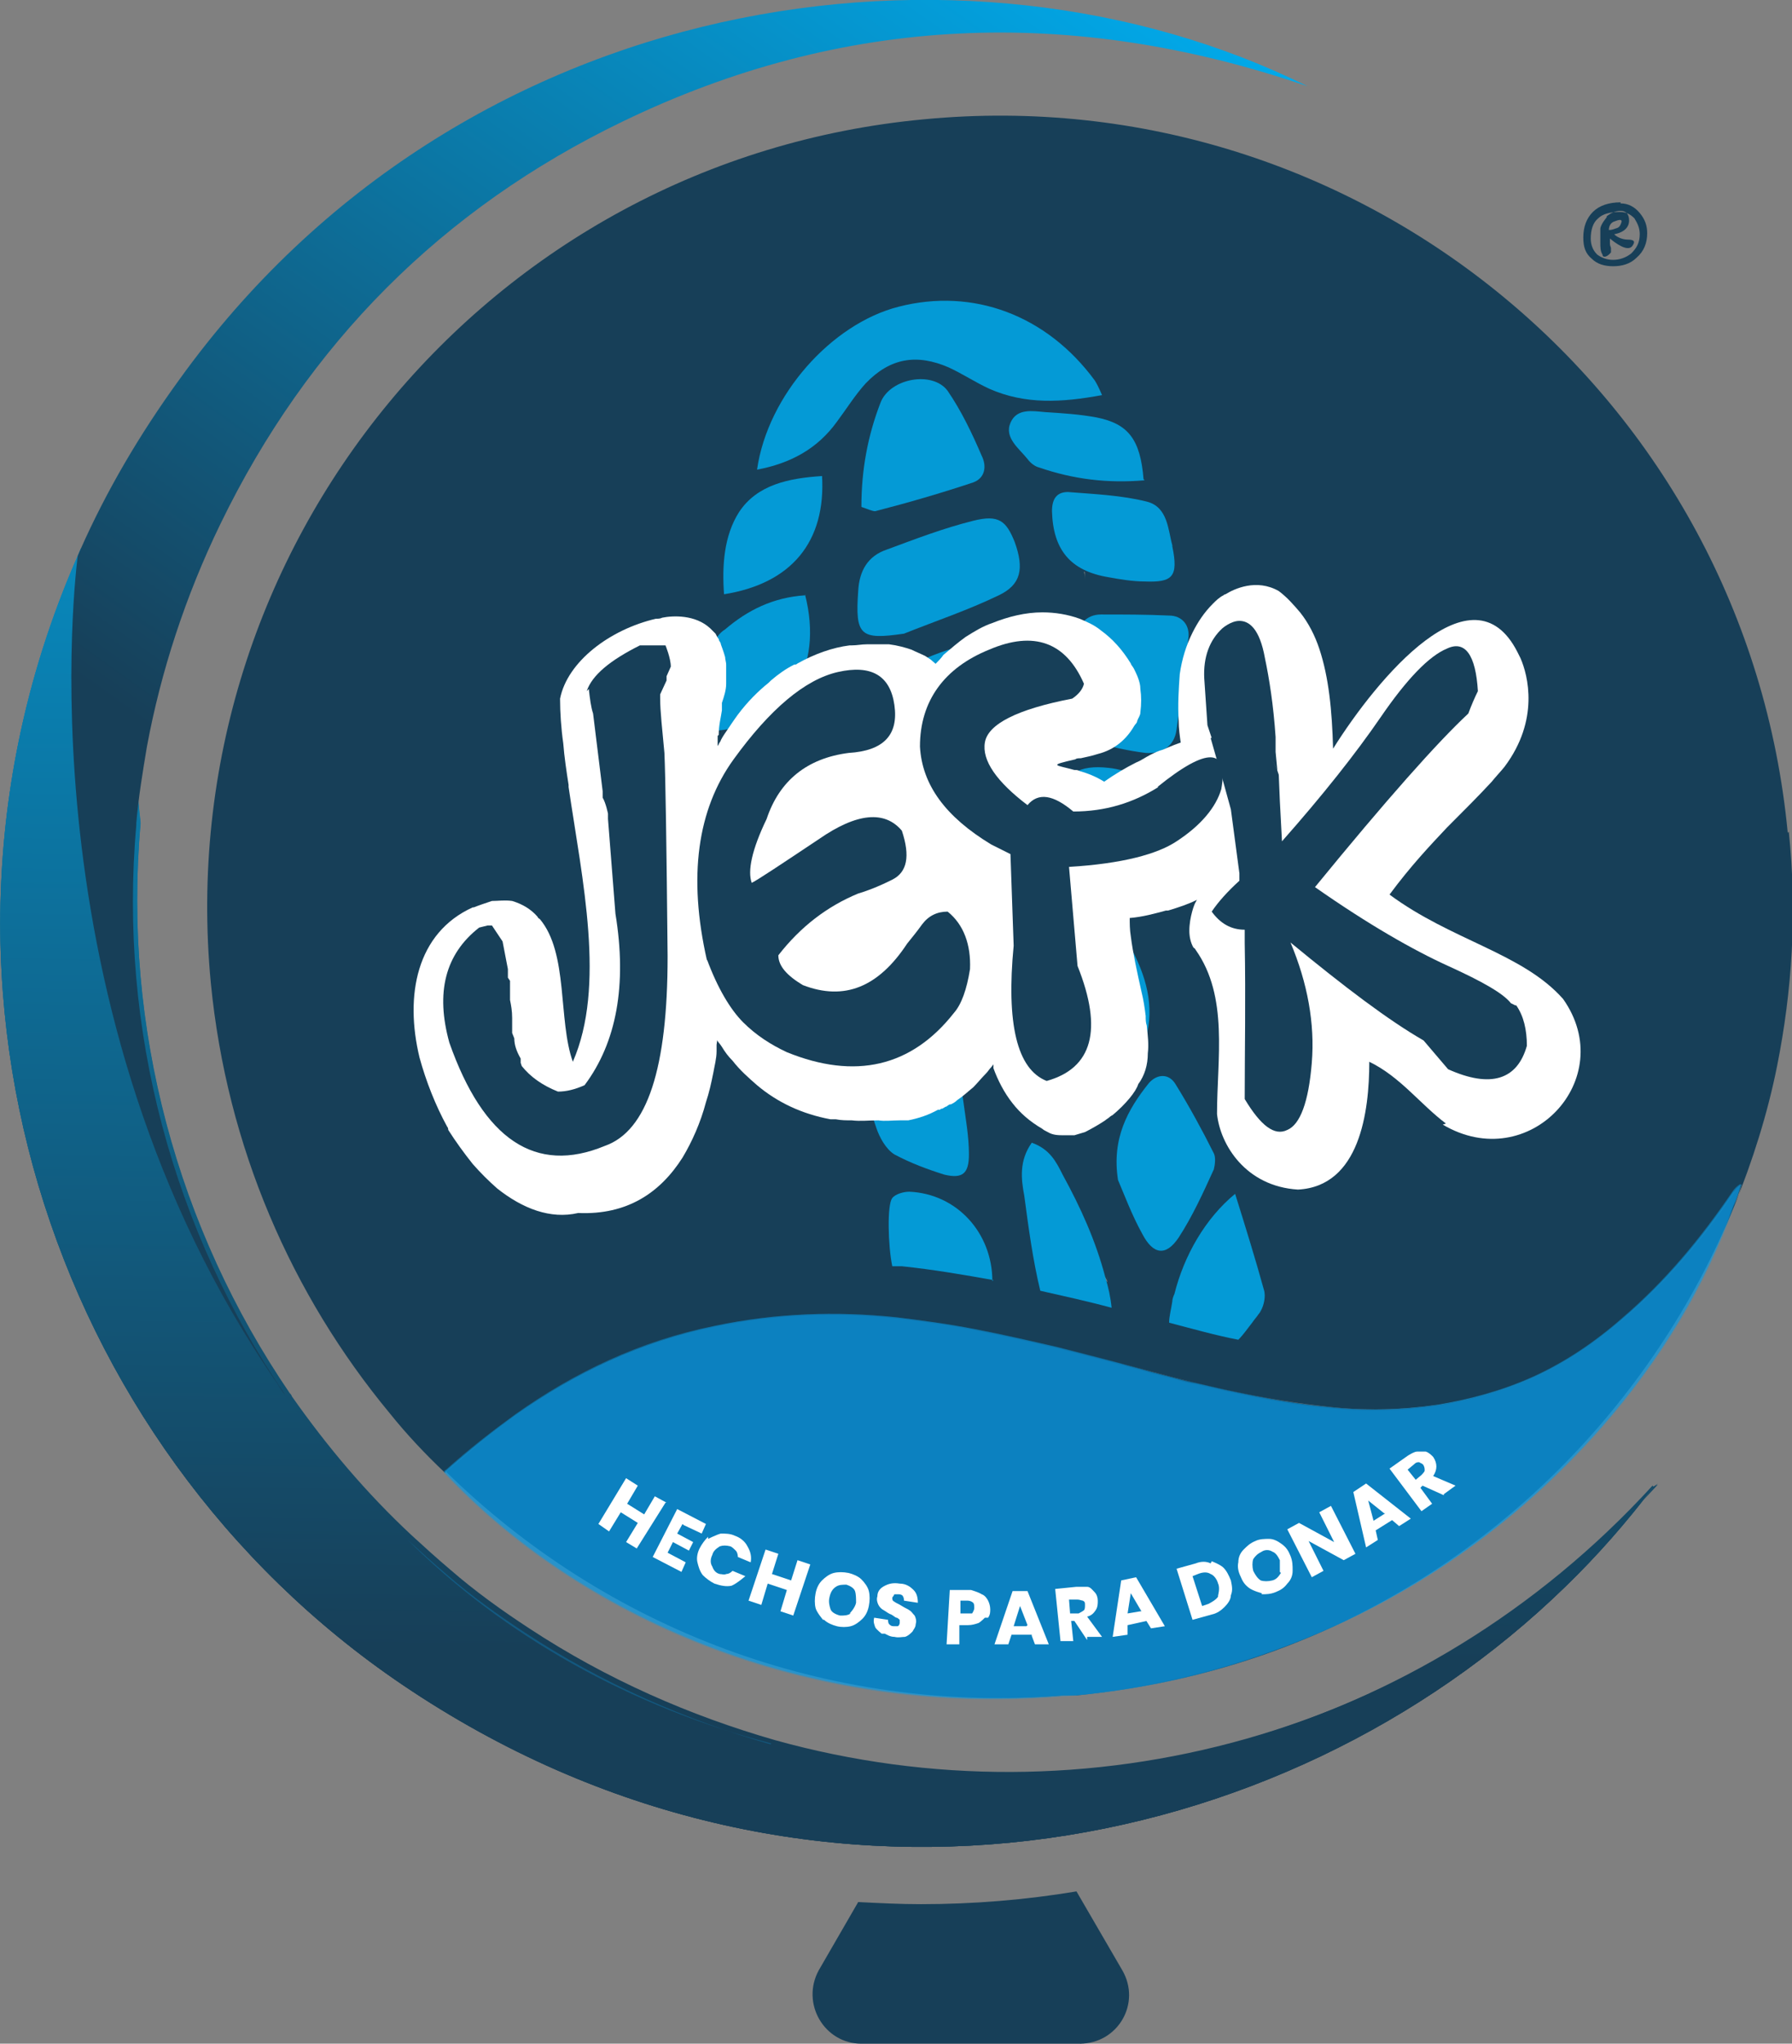 <?xml version="1.0" encoding="UTF-8"?>
<svg id="Capa_2" data-name="Capa 2" xmlns="http://www.w3.org/2000/svg" xmlns:xlink="http://www.w3.org/1999/xlink" viewBox="0 0 16.83 19.19">
  <rect x="0" y="0" width="16.83" height="19.19" fill="#808080" stroke="none"/>
  <defs>
    <style>
      .cls-1 {
        fill: #173f58;
      }

      .cls-2 {
        fill: #fff;
      }

      .cls-3 {
        fill: #049ad6;
      }

      .cls-4 {
        fill: url(#Degradado_sin_nombre_3-2);
      }

      .cls-5 {
        fill: #089ce6;
        opacity: .28;
      }

      .cls-6 {
        fill: url(#Degradado_sin_nombre_3);
      }

      .cls-7 {
        fill: url(#Degradado_sin_nombre_3-3);
      }

      .cls-8 {
        fill: url(#Degradado_sin_nombre_3-4);
      }
    </style>
    <linearGradient id="Degradado_sin_nombre_3" data-name="Degradado sin nombre 3" x1="7.71" y1="15.51" x2="7.91" y2="-.11" gradientUnits="userSpaceOnUse">
      <stop offset="0" stop-color="#173f58"/>
      <stop offset="1" stop-color="#00adef"/>
    </linearGradient>
    <linearGradient id="Degradado_sin_nombre_3-2" data-name="Degradado sin nombre 3" x1="7.71" y1="15.51" x2="7.91" y2="-.11" xlink:href="#Degradado_sin_nombre_3"/>
    <linearGradient id="Degradado_sin_nombre_3-3" data-name="Degradado sin nombre 3" x1="7.71" y1="15.52" x2="7.91" y2="0" xlink:href="#Degradado_sin_nombre_3"/>
    <linearGradient id="Degradado_sin_nombre_3-4" data-name="Degradado sin nombre 3" x1="2.91" y1="7.91" x2="9.64" y2="-1.55" xlink:href="#Degradado_sin_nombre_3"/>
  </defs>
  <g id="Capa_1-2" data-name="Capa 1">
    <path class="cls-1" d="M5.5,8.29h0s0,0,0,0c0,0,0,0,0,0Zm.02,2.26h0s0,0,0,0h0Zm3,1.1s0,0,0,0c0,.01,0,.02,0,.02v-.02Zm1.43-7.52s0,0,0,0h0s0,0,0,0Zm.25,1.22s0,0,0,0h0s0,0,0,0c0,.03,.01,.06,.01,.09,0-.03,0-.06,0-.09Zm1.64,6.98h0s.02,0,.03,0c-.01,0-.02,0-.03,0Zm4.45-1.14c-.29,.43-.63,.84-1.04,1.19-.26,.22-.53,.41-.84,.55-.29,.13-.59,.21-.89,.26-.34,.05-.69,.06-1.04,.02-.13-.01-.26-.03-.39-.05-.19-.03-.38-.07-.57-.11-.09-.02-.17-.04-.26-.06-.07-.02-.14-.03-.21-.05-.08-.02-.15-.04-.23-.06-.1-.03-.19-.05-.29-.08-.19-.05-.38-.1-.58-.15-.26-.06-.52-.12-.78-.17-.24-.04-.48-.08-.73-.11,0,0,0,0,0,0-.57-.06-1.14-.04-1.71,.08-.7,.15-1.31,.44-1.87,.83-.23,.16-.44,.34-.65,.52,0,0-.01,.01-.02,.02,1.49,1.46,3.57,2.28,5.8,2.1,0,0,.01,0,.02,0,.03,0,.07,0,.1,0,.69-.07,1.35-.22,1.97-.46,0,0,0,0,0,0,1.93-.74,3.44-2.26,4.21-4.14,0,0,0,0,0,0,.02-.07,.05-.14,.07-.2-.03,.02-.05,.04-.07,.07Z"/>
    <path class="cls-1" d="M16.79,7.82c-.39-4.09-4.02-7.09-8.11-6.7C4.59,1.5,1.59,5.14,1.98,9.23c.15,1.54,.76,2.93,1.68,4.04,.16,.2,.34,.39,.52,.56,0,0,.01-.02,.02-.02,.21-.19,.43-.36,.65-.52,.55-.39,1.17-.69,1.87-.83,.57-.12,1.14-.14,1.71-.08,.82,.09,1.6,.29,2.39,.5,.55,.15,1.1,.27,1.66,.33,.35,.04,.7,.03,1.04-.02,.3-.05,.6-.13,.89-.26,.31-.14,.59-.33,.84-.55,.41-.35,.74-.75,1.04-1.19,.02-.03,.04-.05,.07-.07-.02,.07-.04,.14-.07,.2,.17-.42,.31-.86,.4-1.31,.14-.7,.19-1.44,.11-2.2Zm-11.3,.48h0s0,0,0,0c0,0,0,0,0,0Zm.02,2.26h0s0,0,0,0c0,0,0,0,0,0Zm2.99,1.1s0,0,0,0v.02s0,0,0-.02Zm1.44-7.51s0,0,0,0c0,0,0,0,0,0h0Zm.25,1.22h0s0,.06,0,.09c0-.03,0-.06-.01-.09Zm.18,6.62s.02,0,.03,0c0,0,0,0,0,0,0,.02,0,.03,0,.05h0s0,0,0,0c0,0-.02-.02-.04-.07Zm1.46,.36h0s.02,0,.03,0c-.01,0-.02,0-.03,0Z"/>
    <path class="cls-1" d="M15.22,1.91c.07,0,.13,.03,.18,.09,.05,.06,.07,.12,.07,.19,0,.09-.03,.17-.1,.23-.06,.06-.14,.08-.22,.08s-.15-.02-.2-.07c-.06-.05-.08-.11-.08-.2,0-.1,.03-.18,.09-.24,.06-.06,.15-.09,.26-.09Zm-.28,.33c0,.06,.02,.11,.06,.15,.04,.03,.09,.05,.15,.05s.12-.02,.17-.06c.05-.05,.08-.1,.08-.18,0-.06-.02-.1-.05-.15-.04-.04-.08-.06-.14-.06-.09,0-.16,.02-.2,.06-.05,.04-.07,.11-.07,.19Zm.15-.2s-.06,.07-.06,.11c0,.05,0,.09,0,.13s0,.08,.02,.11c0,.03,.04,.03,.08-.02,0-.01,0-.03,0-.04,0-.01-.01-.02-.01-.04s0-.03,0-.05c.11,.09,.18,.11,.21,.07s.02-.06-.04-.06c-.05,0-.1-.02-.13-.05,.1-.02,.14-.07,.14-.13,0-.06-.03-.09-.08-.09s-.09,.02-.13,.05Zm.14,.04s-.01,.05-.04,.06c-.03,.01-.05,.02-.08,.02,0,0-.01,0,0,0,0-.04,.02-.07,.05-.08,.05-.02,.07-.02,.07,0Z"/>
    <path class="cls-3" d="M9.71,2.98h0s0,0,0,0h0s0,0,0,0c0,0,0,0,0,0Z"/>
    <path class="cls-6" d="M15.53,13.96c-.25,.33-.53,.65-.83,.94-2.65,2.58-7.15,3.47-10.92,.92C.44,13.56-.98,9.11,.73,5.22c0,0,0,0,0,0,.01-.02,.02-.05,.03-.07,0,0,0,0,0,0l.5,.14s0,0,0,0c0,0,0,0,0,0,0,0,0,0,0,0,0,0,0,0,0,0,0,0,0,.02,0,.03,0,.01,0,.02,0,.04,0,0,0,.01,0,.02,0,.04,0,.09-.01,.15,0,.04,0,.07,0,.11,0,.02,0,.03,0,.05,0,.02,0,.04,0,.06,0,.01,0,.03,0,.04,0,.01,0,.02,0,.04,0,.01,0,.03,0,.04,0,.03,0,.07,0,.11,0,.04,0,.09,0,.13,0,0,0,0,0,.01,0,.02,0,.03,0,.05,0,.41,0,.95,.07,1.56-.17,1.92,.35,3.81,1.4,5.35,0,0,0,0,0,0h0s.02,.02,.02,.03c.33,.47,.7,.91,1.13,1.31,.12,.11,.23,.21,.36,.32,0,0,0,0,0,0,.23,.2,.48,.38,.74,.55,.73,.48,1.51,.82,2.31,1.05,2.91,.81,6.12-.04,8.29-2.41Z"/>
    <path class="cls-4" d="M15.53,13.96c-.25,.33-.53,.65-.83,.94-2.65,2.58-7.15,3.47-10.92,.92C.44,13.56-.98,9.11,.73,5.22c0,0,0,0,0,0,.01-.02,.02-.05,.03-.07l.5,.14s0,0,0,0c0,0,0,0,0,0,0,0,0,0,0,0,0,0,0,.02,0,.03,0,.01,0,.02,0,.04,0,0,0,.01,0,.02,0,.04,0,.09-.01,.15,0,.04,0,.07,0,.11,0,.02,0,.03,0,.05,0,.02,0,.04,0,.06,0,.01,0,.03,0,.04,0,.01,0,.02,0,.04,0,.01,0,.03,0,.04,0,.03,0,.07,0,.11,0,.04,0,.09,0,.13,0,0,0,0,0,.01,0,.02,0,.03,0,.05,0,.41,0,.94,.07,1.55,0,0,0,.01,0,.02-.17,1.92,.35,3.81,1.4,5.35,0,0,0,0,0,0h0s.02,.02,.02,.03c.33,.47,.7,.91,1.13,1.31,.12,.11,.23,.21,.36,.32,0,0,0,0,0,0,.23,.2,.48,.38,.74,.55,.73,.48,1.51,.82,2.31,1.05,2.91,.81,6.12-.04,8.29-2.41Z"/>
    <path class="cls-7" d="M15.53,13.96c-.25,.33-.53,.65-.83,.94-2.65,2.58-7.15,3.47-10.92,.92C.44,13.56-.98,9.11,.73,5.22c-.01,.08-.56,4.26,1.87,7.78,.02,.04,.05,.07,.07,.1,0,0,0,0,0,0h0s.02,.02,.02,.03c.33,.47,.7,.91,1.13,1.31,.12,.11,.23,.21,.36,.32,0,0,0,0,0,0,.23,.2,.48,.38,.74,.55,.73,.48,1.51,.82,2.31,1.05,2.91,.81,6.12-.04,8.29-2.41Z"/>
    <path class="cls-8" d="M12.28,.81C10.06,.05,7.92,.14,5.85,1.14c-1.7,.82-2.96,2.09-3.78,3.78-.33,.68-.56,1.39-.69,2.09-.04,.24-.08,.48-.1,.72,0,0,0,.01,0,.02-.17,1.92,.35,3.81,1.4,5.35-.03-.03-.05-.07-.07-.1C.17,9.48,.72,5.3,.73,5.22c0,0,0,0,0,0,.01-.02,.02-.05,.03-.07,0,0,0,0,0,0,.24-.54,.55-1.07,.92-1.58C4.33-.12,9.08-.78,12.28,.81Z"/>
    <path class="cls-1" d="M11.83,12.34s.03,.07,.05,.1c-.27-.05-.55-.12-.87-.2,0-.03-.01-.07-.02-.1,0,0,0,0,.01,0,.2,.05,.39,.1,.58,.14,.03,0,.07,.02,.1,.02,.02,0,.04,0,.06,.01,.03,0,.06,.01,.09,.02,.02,0,.04,0,.06,.01-.02,0-.04,0-.06-.01Z"/>
    <path class="cls-5" d="M7.24,16.37c-1.31-.34-2.51-1.01-3.41-1.91,.12,.11,.23,.21,.36,.32,0,0,0,0,0,0,.23,.2,.48,.38,.74,.55,.73,.48,1.51,.82,2.31,1.05Z"/>
    <polygon class="cls-1" points="5.5 8.3 5.5 8.29 5.5 8.29 5.5 8.3"/>
    <path class="cls-1" d="M10.41,12.08s0,0,0,0c0,0,0,0,0,0,0,0,0,0,0,0,0-.03,0-.06-.01-.09,0,0,0,0,0,0,0,.02,0,.03,0,.05h0s0,0,0,0c0,.01,0,.03,0,.04Z"/>
    <path class="cls-3" d="M8.51,11.67s0,0,0-.02c0,0,0,0,0,0v.02Z"/>
    <path class="cls-1" d="M8.51,11.67s0,0,0-.02c0,0,0,0,0,0v.02Z"/>
    <polygon class="cls-1" points="5.51 10.55 5.51 10.55 5.51 10.55 5.51 10.55"/>
    <polygon class="cls-1" points="5.51 10.55 5.51 10.55 5.51 10.55 5.51 10.55"/>
    <path class="cls-1" d="M10.16,19.19h-2.07c-.35,0-.57-.38-.4-.69l.37-.64c.2,.01,.39,.02,.59,.02,.49,0,.98-.04,1.46-.12l.43,.74c.18,.31-.04,.69-.4,.69Z"/>
    <path class="cls-1" d="M8.51,11.67s0,0,0-.02c0,0,0,0,0,0v.02Z"/>
    <path class="cls-1" d="M10.41,12.08s0,0,0,0c0,0,0,0,0,0,0,0,0,0,0,0,0-.03,0-.06-.01-.09,0,0,0,0,0,0,0,.02,0,.03,0,.05h0s0,0,0,0c0,.01,0,.03,0,.04Z"/>
    <path class="cls-1" d="M11.86,12.34s-.02,0-.03,0h0s.02,0,.03,0Z"/>
    <polygon class="cls-1" points="5.5 8.3 5.5 8.29 5.5 8.29 5.5 8.3"/>
    <polygon class="cls-1" points="5.51 10.55 5.51 10.55 5.51 10.55 5.51 10.55"/>
    <path class="cls-1" d="M8.51,11.67s0,0,0-.02c0,0,0,0,0,0v.02Z"/>
    <polygon class="cls-1" points="9.94 4.14 9.94 4.14 9.94 4.14 9.94 4.14"/>
    <path class="cls-1" d="M10.2,5.45s0-.06-.01-.09h0s0,.06,0,.09Z"/>
    <path class="cls-1" d="M10.41,12.04s-.02-.02-.04-.07c0,0,.02,0,.03,0,0,0,0,0,0,0,0,.02,0,.03,0,.05h0s0,0,0,0Z"/>
    <path class="cls-1" d="M11.86,12.34s-.02,0-.03,0h0s.02,0,.03,0Z"/>
    <path class="cls-1" d="M13.51,13.19c-.75,.75-1.69,1.3-2.73,1.59-.1,.03-.19,.05-.29,.07-.44,.1-.9,.15-1.36,.15-1.65,0-3.16-.65-4.28-1.71,.55-.39,1.17-.69,1.87-.83,.57-.12,1.14-.14,1.71-.08,0,0,0,0,0,0,.24,.03,.49,.06,.73,.11,.26,.05,.52,.11,.78,.17,.19,.05,.39,.1,.58,.15,.1,.03,.19,.05,.29,.08,.08,.02,.15,.04,.23,.06,.07,.02,.14,.04,.21,.05,.09,.02,.17,.04,.26,.06,.19,.04,.38,.08,.57,.11,.13,.02,.26,.04,.39,.05,.35,.04,.7,.03,1.04-.02Z"/>
    <path class="cls-5" d="M16.28,11.19c-.29,.43-.63,.84-1.04,1.19-.26,.22-.53,.41-.84,.55-.29,.13-.59,.21-.89,.26-.34,.05-.69,.06-1.04,.02-.13-.01-.26-.03-.39-.05-.19-.03-.38-.07-.57-.11-.09-.02-.17-.04-.26-.06-.07-.02-.14-.03-.21-.05-.08-.02-.15-.04-.23-.06-.1-.03-.19-.05-.29-.08-.19-.05-.38-.1-.58-.15-.26-.06-.52-.12-.78-.17-.24-.04-.48-.08-.73-.11,0,0,0,0,0,0-.57-.06-1.14-.04-1.71,.08-.7,.15-1.31,.44-1.87,.83-.23,.16-.44,.34-.65,.52,0,0-.01,.01-.02,.02,0,0,0,0,0,0,1.24,1.33,3.37,2.31,5.81,2.1,0,0,.01,0,.02,0,.03,0,.07,0,.1,0,.69-.07,1.35-.22,1.97-.46,0,0,0,0,0,0,1.16-.44,2.15-1.13,2.97-2.06,.55-.63,.97-1.32,1.24-2.08,0,0,0,0,0,0,.02-.07,.05-.14,.07-.2-.03,.02-.05,.04-.07,.07Z"/>
    <path class="cls-5" d="M16.35,11.12c-.02,.07-.04,.14-.07,.2,0,0,0,0,0,0-.27,.76-.69,1.45-1.24,2.08-.82,.93-1.8,1.62-2.97,2.06,0,0,0,0,0,0-.62,.24-1.28,.4-1.97,.46-.03,0-.07,0-.1,0,0,0-.01,0-.02,0-2.44,.21-4.57-.77-5.81-2.1,0,0,0,0,0,0,0,0,.01-.02,.02-.02,.21-.19,.43-.36,.65-.52,.55-.39,1.17-.69,1.87-.83,.57-.12,1.14-.14,1.71-.08,0,0,0,0,0,0,.24,.03,.49,.06,.73,.11,.26,.05,.52,.11,.78,.17,.19,.05,.39,.1,.58,.15,.1,.03,.19,.05,.29,.08,.08,.02,.15,.04,.23,.06,.07,.02,.14,.04,.21,.05,.09,.02,.17,.04,.26,.06,.19,.04,.38,.08,.57,.11,.13,.02,.26,.04,.39,.05,.35,.04,.7,.03,1.04-.02,.3-.05,.6-.13,.89-.26,.31-.14,.59-.33,.84-.55,.41-.35,.74-.75,1.04-1.19,.02-.03,.04-.05,.07-.07Z"/>
    <path class="cls-5" d="M16.35,11.12c-.02,.07-.04,.14-.07,.2,0,0,0,0,0,0-.27,.76-.69,1.45-1.24,2.08-.82,.93-1.8,1.62-2.97,2.06,0,0,0,0,0,0-.62,.24-1.28,.4-1.97,.46-.03,0-.07,0-.1,0,0,0-.01,0-.02,0-2.44,.21-4.57-.77-5.81-2.1,0,0,0,0,0,0,0,0,.01-.02,.02-.02,.21-.19,.43-.36,.65-.52,.55-.39,1.17-.69,1.87-.83,.57-.12,1.14-.14,1.71-.08,0,0,0,0,0,0,.24,.03,.49,.06,.73,.11,.26,.05,.52,.11,.78,.17,.19,.05,.39,.1,.58,.15,.1,.03,.19,.05,.29,.08,.08,.02,.15,.04,.23,.06,.07,.02,.14,.04,.21,.05,.09,.02,.17,.04,.26,.06,.19,.04,.38,.08,.57,.11,.13,.02,.26,.04,.39,.05,.35,.04,.7,.03,1.04-.02,.3-.05,.6-.13,.89-.26,.31-.14,.59-.33,.84-.55,.41-.35,.74-.75,1.04-1.19,.02-.03,.04-.05,.07-.07Z"/>
    <path class="cls-5" d="M16.35,11.12c-.02,.07-.04,.14-.07,.2,0,0,0,0,0,0-.27,.76-.69,1.45-1.24,2.08-.82,.93-1.8,1.62-2.97,2.06,0,0,0,0,0,0-.2,.07-.4,.14-.61,.2-.5,.14-.98,.23-1.46,.27,0,0-.01,0-.02,0-2.44,.21-4.57-.77-5.81-2.1,0,0,0,0,0,0,0,0,.01-.02,.02-.02,.21-.19,.43-.36,.65-.52,.55-.39,1.17-.69,1.87-.83,.57-.12,1.14-.14,1.71-.08,0,0,0,0,0,0,.24,.03,.49,.06,.73,.11,.26,.05,.52,.11,.78,.17,.19,.05,.39,.1,.58,.15,.1,.03,.19,.05,.29,.08,.08,.02,.15,.04,.23,.06,.07,.02,.14,.04,.21,.05,.09,.02,.17,.04,.26,.06,.19,.04,.38,.08,.57,.11,.13,.02,.26,.04,.39,.05,.35,.04,.7,.03,1.04-.02,.3-.05,.6-.13,.89-.26,.31-.14,.59-.33,.84-.55,.41-.35,.74-.75,1.04-1.19,.02-.03,.04-.05,.07-.07Z"/>
    <g>
      <path class="cls-2" d="M6.25,14.11l-.27,.43-.1-.06,.11-.18-.16-.1-.11,.18-.1-.07,.26-.43,.11,.07-.1,.17,.16,.1,.1-.17,.11,.06Z"/>
      <path class="cls-2" d="M6.41,14.31l-.05,.09,.15,.08-.04,.08-.15-.08-.05,.1,.17,.09-.04,.09-.27-.14,.23-.45,.27,.14-.04,.09-.17-.08Z"/>
      <path class="cls-2" d="M6.65,14.45s.08-.04,.12-.05c.04,0,.09,0,.13,.02,.06,.02,.1,.06,.12,.1,.03,.05,.04,.1,.03,.15l-.12-.05s0-.04-.02-.06-.03-.03-.05-.04c-.04-.01-.07-.01-.1,0-.03,.02-.06,.04-.07,.08-.02,.04-.02,.08,0,.11,.01,.03,.03,.06,.07,.07,.02,0,.04,.01,.06,0,.02,0,.04-.01,.06-.03l.12,.05s-.08,.07-.13,.09c-.05,.01-.1,0-.16-.02-.04-.02-.08-.05-.11-.08-.03-.04-.04-.08-.05-.12s0-.09,.02-.13,.05-.08,.08-.11Z"/>
      <path class="cls-2" d="M7.61,14.69l-.16,.48-.12-.04,.06-.2-.18-.06-.06,.2-.12-.04,.16-.48,.12,.04-.06,.19,.18,.06,.06-.19,.12,.04Z"/>
      <path class="cls-2" d="M7.73,15.21s-.06-.07-.07-.11-.01-.09,0-.14,.03-.09,.06-.12c.03-.03,.07-.06,.11-.07,.04-.01,.09-.01,.14,0,.04,.01,.09,.03,.12,.06,.03,.03,.06,.07,.07,.11,.01,.04,.01,.09,0,.14-.01,.05-.03,.09-.06,.12-.03,.03-.07,.06-.11,.07s-.09,.01-.13,0-.09-.03-.12-.06Zm.25-.06s.05-.05,.06-.1c0-.04,0-.08-.01-.11s-.05-.05-.08-.06c-.04,0-.07,0-.1,.02-.03,.02-.05,.05-.06,.1-.01,.04,0,.08,.01,.11s.05,.05,.09,.06c.04,0,.07,0,.1-.02Z"/>
      <path class="cls-2" d="M8.28,15.34s-.05-.04-.06-.06c-.01-.03-.02-.05-.01-.09l.13,.02s0,.03,.01,.04,.02,.02,.04,.02c.02,0,.03,0,.04,0s.02-.02,.02-.03c0-.01,0-.02,0-.03,0,0-.02-.02-.03-.02-.01,0-.03-.02-.05-.03-.03-.01-.05-.03-.07-.04-.02-.01-.04-.03-.05-.05-.01-.02-.02-.05-.01-.08,0-.05,.03-.08,.07-.1,.04-.02,.08-.03,.14-.02,.06,0,.1,.03,.13,.06,.03,.03,.04,.07,.04,.12l-.13-.02s0-.03-.01-.04c0-.01-.02-.02-.04-.02-.01,0-.03,0-.04,0,0,0-.01,.02-.02,.03,0,.02,0,.03,.02,.04,.01,.01,.04,.02,.07,.04,.03,.02,.06,.03,.07,.04,.02,.01,.03,.03,.05,.05,.01,.02,.02,.05,.01,.08,0,.03-.02,.05-.03,.07-.02,.02-.04,.04-.07,.05-.03,0-.06,.01-.1,0-.04,0-.07-.02-.09-.03Z"/>
      <path class="cls-2" d="M9.25,15.19s-.04,.04-.06,.05c-.03,.01-.06,.02-.1,.02h-.08s0,.18,0,.18h-.12s.03-.51,.03-.51h.2s.07,.02,.1,.04c.03,.01,.05,.04,.06,.06,.01,.02,.02,.05,.02,.08,0,.03,0,.05-.02,.08Zm-.12-.04s.02-.03,.02-.05c0-.02,0-.04-.01-.05-.01-.01-.03-.02-.05-.02h-.07s0,.12,0,.12h.07s.04,0,.05,0Z"/>
      <path class="cls-2" d="M9.69,15.35h-.19s-.03,.09-.03,.09h-.13s.17-.5,.17-.5h.14s.2,.5,.2,.5h-.13s-.03-.08-.03-.08Zm-.04-.09l-.07-.18-.06,.19h.12Z"/>
      <path class="cls-2" d="M10.21,15.4l-.12-.18h-.03s.02,.19,.02,.19h-.12s-.05-.49-.05-.49l.2-.02s.07,0,.1,0,.05,.03,.07,.05c.02,.02,.03,.05,.03,.08,0,.03,0,.06-.02,.09-.02,.03-.04,.05-.08,.06l.14,.19h-.14Zm-.16-.25h.08s.04-.02,.05-.03c.01-.01,.01-.03,.01-.05s0-.03-.02-.04c-.01,0-.03-.01-.05-.01h-.08s.01,.13,.01,.13Z"/>
      <path class="cls-2" d="M10.77,15.22l-.18,.04v.09s-.14,.02-.14,.02l.08-.53,.14-.03,.27,.46-.13,.02-.05-.08Zm-.05-.09l-.1-.17-.03,.19,.12-.02Z"/>
      <path class="cls-2" d="M11.38,14.66s.08,.03,.11,.06c.03,.03,.05,.07,.07,.12,.01,.05,.02,.09,0,.14,0,.04-.03,.08-.06,.11s-.07,.06-.12,.07l-.18,.05-.15-.48,.18-.05c.05-.02,.1-.02,.14,0Zm.06,.32s.02-.07,0-.11c-.01-.04-.04-.08-.07-.09-.03-.02-.07-.02-.12,0l-.05,.02,.09,.28,.06-.02s.08-.04,.09-.07Z"/>
      <path class="cls-2" d="M11.85,14.96s-.08-.02-.12-.05c-.04-.03-.06-.06-.08-.11-.02-.04-.03-.09-.02-.13,0-.05,.02-.09,.05-.12s.06-.06,.11-.08c.04-.02,.09-.02,.13-.02,.04,0,.08,.02,.12,.05,.04,.03,.06,.06,.08,.11,.02,.05,.02,.09,.02,.14,0,.05-.02,.09-.05,.12-.03,.04-.06,.06-.11,.08s-.09,.02-.13,.02Zm.17-.2s0-.07,0-.11c-.02-.04-.04-.07-.07-.08-.03-.02-.07-.02-.1,0-.04,.02-.06,.04-.08,.07-.01,.03-.01,.07,0,.11,.02,.04,.04,.07,.07,.09,.03,.01,.07,.01,.11,0,.04-.01,.06-.04,.08-.07Z"/>
      <path class="cls-2" d="M12.73,14.59l-.11,.06-.33-.18,.14,.28-.11,.06-.23-.45,.11-.06,.33,.18-.14-.28,.11-.06,.23,.45Z"/>
      <path class="cls-2" d="M13.08,14.27l-.16,.1,.02,.09-.11,.07-.12-.52,.12-.08,.42,.33-.11,.07-.07-.06Zm-.08-.06l-.15-.12,.05,.19,.11-.07Z"/>
      <path class="cls-2" d="M13.56,14.04l-.2-.09-.02,.02,.11,.15-.1,.07-.3-.4,.17-.12s.06-.04,.09-.04,.06,0,.08,0c.03,.01,.05,.03,.07,.05,.02,.03,.03,.06,.03,.09,0,.03-.01,.06-.03,.09l.21,.09-.11,.08Zm-.27-.14l.06-.05s.03-.03,.03-.04c0-.02,0-.03-.01-.05s-.03-.02-.04-.03c-.02,0-.03,0-.05,.02l-.06,.05,.08,.1Z"/>
    </g>
    <polygon class="cls-1" points="7.67 11.09 8.52 10.37 8.4 10.21 7.81 10.53 7.49 10.93 7.67 11.09"/>
    <polygon class="cls-1" points="11.37 10.67 10.14 10.35 10.16 10.13 10.91 10.15 11.45 10.4 11.37 10.67"/>
    <g>
      <path class="cls-3" d="M7.11,4.41c.1-.7,.7-1.37,1.33-1.53,.7-.18,1.39,.08,1.84,.69,.02,.03,.04,.07,.07,.14-.38,.07-.72,.09-1.06-.06-.13-.06-.25-.14-.38-.2-.3-.13-.55-.09-.78,.15-.1,.11-.18,.24-.27,.36-.18,.25-.43,.39-.75,.45Z"/>
      <path class="cls-3" d="M10.44,12.28c-.22-.06-.45-.11-.67-.16-.07-.29-.11-.59-.15-.89-.03-.16-.05-.33,.07-.5,.17,.06,.23,.18,.29,.3,.17,.31,.31,.62,.4,.96,0,0,0,0,0,0,.03,.1,.05,.19,.06,.29Z"/>
      <path class="cls-3" d="M8.72,7.21c-.44,.09-.57,0-.61-.45-.01-.17,.04-.29,.19-.38,.34-.2,.7-.34,1.1-.39,.14-.02,.22,.04,.24,.18,.06,.37,0,.7-.42,.87-.16,.07-.33,.12-.5,.18Z"/>
      <path class="cls-3" d="M10.25,10.51c-.06-.1-.12-.17-.15-.25-.17-.43-.31-.87-.31-1.35,0-.06,0-.12,.01-.19,.02-.11,.09-.16,.19-.12,.17,.05,.34,.12,.5,.18,.05,.02,.1,.06,.12,.1,.15,.27,.24,.57,.15,.87-.08,.28-.3,.49-.51,.75Z"/>
      <path class="cls-3" d="M9.04,10.29c.03,.22,.06,.38,.06,.55,0,.18-.06,.23-.23,.19-.16-.05-.32-.11-.47-.19-.08-.05-.14-.16-.17-.25-.08-.23-.14-.46-.22-.69-.05-.13-.03-.22,.07-.31,.02-.02,.04-.04,.06-.05,.4-.35,.56-.31,.73,.19,.07,.2,.12,.41,.17,.57Z"/>
      <path class="cls-3" d="M10.04,6.67c.02-.22,.03-.44,.06-.66,.02-.14,.1-.24,.24-.24,.21,0,.43,0,.64,.01,.12,0,.2,.09,.18,.22-.03,.28-.07,.56-.11,.85-.02,.16-.14,.23-.29,.22-.17-.02-.33-.06-.49-.1-.13-.04-.2-.15-.23-.29Z"/>
      <path class="cls-3" d="M8.49,5.95c-.41,.06-.46,.02-.43-.4,.01-.19,.09-.33,.27-.39,.27-.1,.53-.2,.81-.27,.24-.06,.31,0,.39,.2,.09,.25,.06,.4-.15,.5-.29,.14-.59,.24-.89,.36Z"/>
      <path class="cls-3" d="M9.81,8.09c.03-.19,.05-.39,.11-.57,.07-.26,.22-.34,.49-.31,.1,.01,.19,.04,.28,.08,.19,.09,.22,.15,.18,.36-.05,.24-.12,.47-.17,.7-.03,.14-.12,.19-.25,.19-.3,0-.61-.18-.64-.45Z"/>
      <path class="cls-3" d="M8.09,4.76c0-.35,.06-.67,.18-.98,.09-.23,.49-.3,.63-.11,.13,.19,.23,.4,.32,.61,.05,.1,.03,.21-.08,.25-.3,.1-.61,.19-.92,.27-.03,0-.07-.02-.13-.04Z"/>
      <path class="cls-3" d="M11.84,12.31s-.01,.02-.02,.03c-.02,.03-.04,.05-.06,.08-.04,.05-.08,.11-.13,.16-.21-.04-.42-.1-.65-.16,0-.06,.02-.13,.03-.2,0-.02,.01-.05,.02-.07,.09-.36,.29-.71,.57-.94,.1,.32,.19,.61,.27,.9,.02,.06,0,.15-.03,.2Z"/>
      <path class="cls-3" d="M10.5,11.08c-.06-.39,.09-.66,.29-.91,.08-.09,.19-.09,.25,.01,.13,.21,.25,.43,.36,.65,.02,.04,.01,.11,0,.15-.1,.22-.2,.44-.33,.64-.12,.18-.24,.16-.34-.03-.1-.18-.17-.37-.23-.51Z"/>
      <path class="cls-3" d="M7.24,8.7c.04-.1,.04-.21,.1-.25,.16-.12,.34-.22,.52-.32,.1-.05,.21-.02,.29,.08,.01,.01,.02,.03,.03,.04,.38,.47,.25,.89-.32,1.09-.09,.03-.18,.03-.24-.05-.13-.19-.25-.39-.38-.59Z"/>
      <path class="cls-3" d="M7.82,7.35c.03,.2,.02,.37-.11,.48-.14,.12-.29,.23-.45,.32-.11,.06-.21,.03-.26-.1-.07-.2-.14-.4-.2-.6-.01-.04,0-.09,0-.13,.05-.18,.58-.48,.75-.42,.05,.02,.1,.07,.13,.12,.06,.12,.1,.24,.14,.33Z"/>
      <path class="cls-3" d="M7.56,5.58c.18,.7-.16,1.22-.82,1.28-.1-.26-.07-.53-.03-.8,0-.06,.05-.12,.1-.15,.21-.18,.45-.3,.75-.32Z"/>
      <path class="cls-3" d="M8.51,7.99c-.05-.23-.03-.28,.18-.38,.18-.08,.36-.15,.55-.21,.24-.07,.32,0,.3,.24,0,.12-.03,.25-.05,.37-.02,.17-.11,.28-.28,.35-.42,.17-.6,.08-.7-.37Z"/>
      <path class="cls-3" d="M9.33,12.02c-.28-.05-.57-.1-.86-.13-.03,0-.06,0-.09,0-.04-.19-.05-.58,0-.64,.03-.04,.11-.06,.16-.06,.45,.02,.78,.39,.78,.84Z"/>
      <path class="cls-3" d="M11.01,5.13c.06,.29,0,.34-.26,.33-.11,0-.23-.02-.34-.04-.36-.06-.52-.26-.53-.62,0-.11,.04-.18,.15-.18,.25,.02,.5,.03,.74,.09,.2,.05,.2,.27,.24,.41Z"/>
      <path class="cls-3" d="M7.72,4.46c.04,.63-.29,1.02-.92,1.12-.02-.27,0-.55,.14-.77,.17-.26,.47-.32,.78-.34Z"/>
      <path class="cls-3" d="M10.75,4.51c-.35,.03-.67-.01-.99-.12-.04-.01-.08-.04-.11-.08-.08-.1-.22-.2-.16-.34,.06-.14,.21-.11,.33-.1,.16,.01,.32,.02,.48,.05,.3,.06,.41,.21,.44,.58Z"/>
    </g>
    <g>
      <g>
        <path class="cls-2" d="M6.74,6.91s0,.04,0,.06c0,0,0,.01,0,.02h0s0,.03,0,.04c0,0,0,0,0,0,0,.02,0,.05,0,.07,0,.02,0,.04,0,.05,0,.01,0,.02,0,.04,0,.04,0,.09,0,.15h0c0,.07,0,.15,0,.24,0,.02,0,.04,0,.06,0,.2,.02,.44,.03,.71h0c.01,.32,.02,.66,0,1h0c0,.09-.01,.17-.02,.26,0,.07-.01,.13-.02,.2,0,.02,0,.04,0,.06h0c0,.07-.02,.14-.03,.2-.02,.1-.04,.19-.07,.28-.05,.19-.13,.37-.22,.52-.21,.33-.52,.54-.98,.52-.26,.06-.52-.04-.76-.23-.08-.07-.16-.15-.23-.23-.08-.1-.16-.21-.23-.32,0,0,0-.02-.01-.03-.11-.2-.2-.43-.26-.65-.14-.58-.03-1.17,.5-1.41h0s0,0,.01,0c.05-.02,.11-.04,.17-.06,.06,0,.12-.01,.19,0,0,0,0,0,0,0,.1,.03,.18,.08,.24,.15,0,0,0,.01,.02,.02,.27,.32,.17,.95,.31,1.34,.31-.71,.09-1.7-.04-2.58,0,0,0-.01,0-.02-.02-.13-.04-.26-.05-.39-.02-.14-.03-.29-.03-.42,.07-.35,.47-.65,.9-.75,0,0,0,0,0,0,.02,0,.04,0,.06-.01h0c.1-.02,.31-.03,.45,.1,.02,.02,.03,.03,.05,.05t0,0s0,0,0,0c.01,.02,.02,.04,.03,.05,0,.02,.02,.03,.02,.05h0s.03,.08,.04,.12c0,.02,.01,.05,.01,.07,0,.06,0,.12,0,.18,0,.06-.02,.12-.04,.18,0,.01,0,.02,0,.03,0,.01,0,.03,0,.04-.01,.07-.03,.14-.03,.23Z"/>
        <path class="cls-2" d="M9.63,9.15s0,.07,0,.11c0,.02,0,.04,0,.06,0,.03,0,.05-.02,.08,0,0,0,.01,0,.02-.02,.08-.04,.15-.08,.23,0,0,0,0,0,0-.01,.02-.02,.05-.03,.07-.05,.1-.11,.2-.19,.3,0,0,0,0,0,0-.02,.02-.03,.04-.05,.06-.04,.04-.08,.09-.12,.13-.05,.04-.09,.08-.15,.12-.02,.02-.04,.03-.06,.04,0,0,0,0-.01,0,0,0-.02,.01-.03,.02-.01,0-.02,.01-.04,.02,0,0-.02,0-.02,.01,0,0,0,0,0,0,0,0-.01,0-.02,0-.09,.05-.18,.08-.28,.1-.01,0-.03,0-.04,0,0,0,0,0,0,0-.01,0-.02,0-.03,0,0,0,0,0-.01,0-.07,0-.14,.01-.2,0-.09,0-.17,.01-.25,0-.05,0-.1,0-.15-.01,0,0-.02,0-.02,0,0,0-.02,0-.03,0-.27-.05-.5-.16-.69-.32-.08-.07-.16-.14-.23-.23-.04-.04-.07-.08-.1-.13h0s0,0,0,0h0s-.02-.03-.03-.04c-.03-.04-.06-.09-.08-.13-.44-.76-.46-1.83-.03-2.52h0s.01-.02,.02-.03c.03-.04,.06-.08,.09-.12,0,0,0,0,0,0,0-.01,.02-.03,.02-.04h0s0,0,0,0c.02-.04,.05-.08,.07-.11h0s.06-.09,.09-.13c.09-.12,.19-.22,.29-.3t0,0s.01-.01,.02-.02c.07-.06,.14-.11,.22-.15,0,0,0,0,.01,0,0,0,.01,0,.02-.01,0,0,0,0,0,0,.16-.09,.33-.15,.49-.17,0,0,.01,0,.02,0,.05,0,.09-.01,.14-.01h0c.07,0,.15,0,.21,0,.08,.01,.15,.03,.21,.05,.04,.02,.09,.04,.13,.06,.03,.02,.05,.03,.07,.05,.05,.04,.09,.09,.13,.14,0,.01,.02,.02,.02,.04,0,0,0,0,0,0,.04,.07,.07,.16,.07,.25,0,.19-.06,.41-.24,.67,0,0,0,0,0,0-.03,.04-.06,.09-.1,.13,.15,.04,.24,.12,.3,.2,.09,.14,.11,.3,.12,.43,.02,.14,.04,.23,.16,.2,.03,.02,.05,.03,.07,.05,.04,.03,.07,.06,.1,.09,0,0,0,0,0,0,.04,.04,.07,.08,.1,.12,.01,.02,.03,.04,.04,.06h0s.03,.05,.04,.07c.01,.03,.02,.05,.03,.08,.03,.08,.05,.15,.05,.24,0,0,0,.01,0,.02h0s0,.08,0,.12Z"/>
        <path class="cls-2" d="M12.03,7.49h0s0,.01,0,.02c0,0,0,0,0,0h0c-.03,.22-.16,.47-.39,.67h0c-.11,.1-.25,.19-.4,.27h0s0,0,0,0c-.08,.04-.17,.07-.27,.1,0,0-.01,0-.02,0-.11,.03-.22,.06-.34,.07,0,.05,0,.11,.01,.17,.02,.16,.06,.34,.1,.52,.02,.08,.03,.15,.04,.23,0,.03,0,.06,.01,.09,.01,.09,.02,.18,.01,.26,0,.11-.03,.21-.09,.29-.02,.07-.12,.19-.24,.29,0,0-.02,.01-.03,.02-.01,.01-.03,.02-.04,.03-.06,.04-.13,.08-.19,.11-.03,.01-.07,.02-.1,.03,0,0-.02,0-.03,0-.02,0-.04,0-.06,0,0,0,0,0,0,0-.06,0-.11,0-.16-.03-.02-.01-.04-.02-.05-.03-.12-.07-.21-.15-.28-.24,0,0,0,0,0,0-.08-.1-.14-.22-.18-.33,0,0,0,0,0,0,0-.01,0-.02,0-.03-.01-.04-.02-.07-.03-.11,0,0,0,0,0,0-.04-.18-.04-.37-.04-.56,0-.12,0-.24,.02-.35,0-.09,0-.18,0-.26v-.02c0-.06,0-.13,0-.19,0-.02,0-.04,0-.06,0-.02,0-.03,0-.05-.03-.02-.06-.04-.09-.05-.12-.08-.23-.16-.32-.25-.05-.04-.09-.09-.13-.13-.21-.24-.31-.52-.33-.82,0-.12,.01-.24,.04-.35h0c.03-.1,.07-.19,.12-.28,0-.01,.01-.02,.02-.03,.05-.09,.12-.17,.19-.25,.03-.03,.06-.06,.08-.09,.07-.06,.14-.12,.21-.17,.08-.05,.16-.1,.25-.13,.15-.06,.31-.1,.47-.1,.12,0,.24,.02,.35,.06,0,0,0,0,0,0,0,0,0,0,0,0,.07,.03,.14,.06,.2,.11,.11,.08,.2,.18,.28,.31,0,.01,.02,.03,.03,.05h0s.03,.06,.04,.09c.01,.03,.02,.06,.02,.1,.01,.07,.01,.14,0,.22,0,.03-.02,.05-.03,.08,0,0,0,0,0,0,0,.02-.02,.03-.03,.05,0,0,0,0,0,0-.07,.12-.18,.22-.34,.26-.06,.02-.12,.03-.16,.04-.02,0-.04,0-.05,.01-.26,.06-.19,.05-.01,.1,.02,0,.03,0,.05,.01,.07,.02,.15,.05,.23,.1,.1-.07,.2-.13,.3-.18,.05-.02,.09-.05,.13-.07,.04-.02,.08-.04,.12-.05,.07-.03,.14-.06,.21-.08,.09-.03,.17-.05,.25-.06,0,0,.02,0,.03,0,0,0,0,0,.01,0,0,0,.01,0,.02,0h.02s0,0,0,0c0,0,0,0,0,0,0,0,.01,0,.02,0,0,0,0,0,0,0,0,0,0,0,0,0,0,0,0,0,.01,0h0s.04,0,.05,0h0s.02,0,.02,0c0,0,.02,0,.02,0,0,0,0,0,0,0,0,0,.02,0,.02,0,0,0,.02,0,.03,0,0,0,.01,0,.02,0,0,0,.02,0,.03,0,0,0,.01,0,.02,0,0,0,.02,0,.03,0,.02,0,.04,.01,.06,.02,0,0,.02,0,.03,.01,.01,0,.02,.01,.03,.02,.01,0,.02,.02,.03,.02,0,0,.02,.01,.02,.02,.01,0,.02,.02,.03,.03,0,0,0,0,.01,.02,0,.01,.02,.02,.02,.03,0,0,0,0,0,0,0,0,0,0,0,0,0,.01,.01,.02,.02,.04,0,0,0,.01,0,.02,0,0,0,.01,0,.02h0s0,.02,0,.03c0,0,0,.02,0,.03,.02,.07,.02,.14,.01,.22Z"/>
        <path class="cls-2" d="M13.58,10.55c-.24-.18-.43-.44-.72-.58,0,.47-.09,1.17-.67,1.2-.49-.03-.73-.42-.76-.71,0-.52,.11-1.1-.2-1.54,0,0-.01-.02-.02-.02-.03-.05-.04-.11-.04-.16,0-.13,.05-.26,.06-.27,0,0,0,0,0,0h0c.14-.26,.12-.5,.06-.75-.03-.1-.06-.21-.09-.32-.02-.06-.04-.13-.06-.19,0,0,0-.01,0-.02-.02-.06-.03-.12-.05-.19,0,0,0-.01,0-.02-.01-.07-.02-.14-.02-.21-.01-.15,0-.3,.01-.44,.02-.14,.06-.27,.12-.39,.05-.1,.11-.19,.19-.27,.03-.03,.06-.06,.1-.08,0,0,0,0,0,0,0,0,0,0,0,0,0,0,.01-.01,.02-.01,0,0,0,0,0,0,.08-.05,.29-.15,.5-.03t0,0c.08,.06,.14,.13,.2,.2h0c.08,.1,.14,.22,.18,.34,.09,.27,.12,.58,.13,.94,.42-.67,1.31-1.73,1.73-.91,0,0,0,0,0,0,.01,.02,.02,.04,.03,.06,0,0,0,0,0,0,.07,.16,.18,.58-.15,1.02-.04,.05-.08,.09-.12,.14-.12,.13-.26,.27-.42,.43-.16,.17-.34,.36-.54,.63,.58,.43,1.25,.55,1.63,.98,.53,.75-.32,1.66-1.13,1.18Z"/>
        <path class="cls-1" d="M5.51,6.49c.05-.15,.22-.29,.5-.43h.24s.05,.12,.05,.2l-.04,.09v.04s-.06,.13-.06,.13v.04c0,.12,.02,.29,.04,.51,.01,.22,.02,.86,.03,1.91,0,1.05-.19,1.64-.59,1.78-.65,.27-1.14-.06-1.46-.97-.13-.47-.04-.83,.28-1.08l.08-.02h.04s.06,.09,.1,.15l.05,.26v.08s.02,.03,.02,.03v.05s0,.13,0,.13c.01,.05,.02,.1,.02,.17v.05s0,.03,0,.03v.06s.02,.05,.02,.05c0,.06,.02,.12,.06,.19v.04s.01,.03,.01,.03c.08,.1,.19,.18,.34,.24,.08,0,.16-.02,.25-.06,.3-.4,.4-.94,.29-1.61l-.07-.89v-.05s-.02-.1-.05-.15v-.06s-.09-.73-.09-.73c-.02-.06-.03-.14-.04-.23Z"/>
        <path class="cls-1" d="M6.64,9.02c-.18-.79-.09-1.42,.25-1.89,.34-.47,.67-.75,.98-.82,.31-.07,.49,.03,.53,.31s-.1,.43-.43,.45c-.39,.05-.65,.26-.77,.62-.14,.29-.18,.49-.14,.6,.06-.03,.27-.17,.63-.41,.36-.25,.62-.27,.78-.08,.08,.24,.05,.39-.09,.46-.14,.07-.25,.11-.32,.13-.29,.12-.54,.31-.75,.58,0,.1,.08,.19,.23,.28,.39,.15,.71,.02,.98-.39,.04-.05,.09-.11,.14-.18,.06-.08,.14-.12,.24-.12,.15,.12,.22,.31,.21,.54-.03,.19-.08,.33-.15,.41-.4,.51-.93,.63-1.57,.37-.15-.07-.29-.16-.41-.28-.12-.12-.24-.32-.34-.59Z"/>
        <path class="cls-1" d="M10.87,7.39c.47-.38,.67-.37,.6,.02-.05,.17-.19,.34-.42,.49-.18,.12-.51,.21-1.01,.24l.08,.93c.24,.6,.14,.96-.29,1.08-.28-.11-.38-.54-.31-1.27l-.03-.86-.18-.09c-.43-.26-.65-.56-.67-.92,0-.43,.23-.74,.65-.91,.42-.18,.72-.07,.89,.32-.01,.05-.05,.1-.11,.14-.52,.1-.79,.24-.82,.41-.03,.17,.11,.37,.4,.59,.1-.12,.24-.1,.43,.06,.3,0,.56-.08,.8-.23Z"/>
        <path class="cls-1" d="M14.23,9.44l-.04-.02c-.07-.09-.26-.2-.59-.35-.33-.15-.75-.39-1.25-.74,.67-.82,1.15-1.36,1.44-1.63,.03-.08,.06-.15,.09-.21-.02-.34-.12-.48-.29-.4-.17,.07-.38,.29-.62,.64-.24,.35-.55,.74-.93,1.17l-.02-.38h0s-.01-.24-.01-.24c-.06-.23-.27-.39-.64-.35l.06,.21,.05,.17,.08,.29,.08,.6v.07c-.11,.1-.2,.2-.26,.29,.08,.11,.18,.17,.31,.17v.12c.01,.53,0,1.03,0,1.47,.15,.25,.28,.35,.4,.29,.12-.05,.2-.26,.23-.63,.03-.37-.04-.75-.2-1.13,.51,.42,.92,.73,1.25,.92l.23,.27c.4,.18,.65,.1,.74-.22,0-.15-.03-.28-.1-.38Z"/>
      </g>
      <path class="cls-1" d="M12.01,7.28c-.06-.22-.27-.36-.62-.32l-.05-.15-.03-.44c-.01-.2,.05-.36,.17-.47,0,0,0,0,0,0,0,0,.08-.07,.16-.07,.09,0,.19,.07,.24,.35h0c.04,.19,.08,.44,.1,.74v.06s0,.08,0,.08l.02,.21Z"/>
    </g>
  </g>
</svg>
